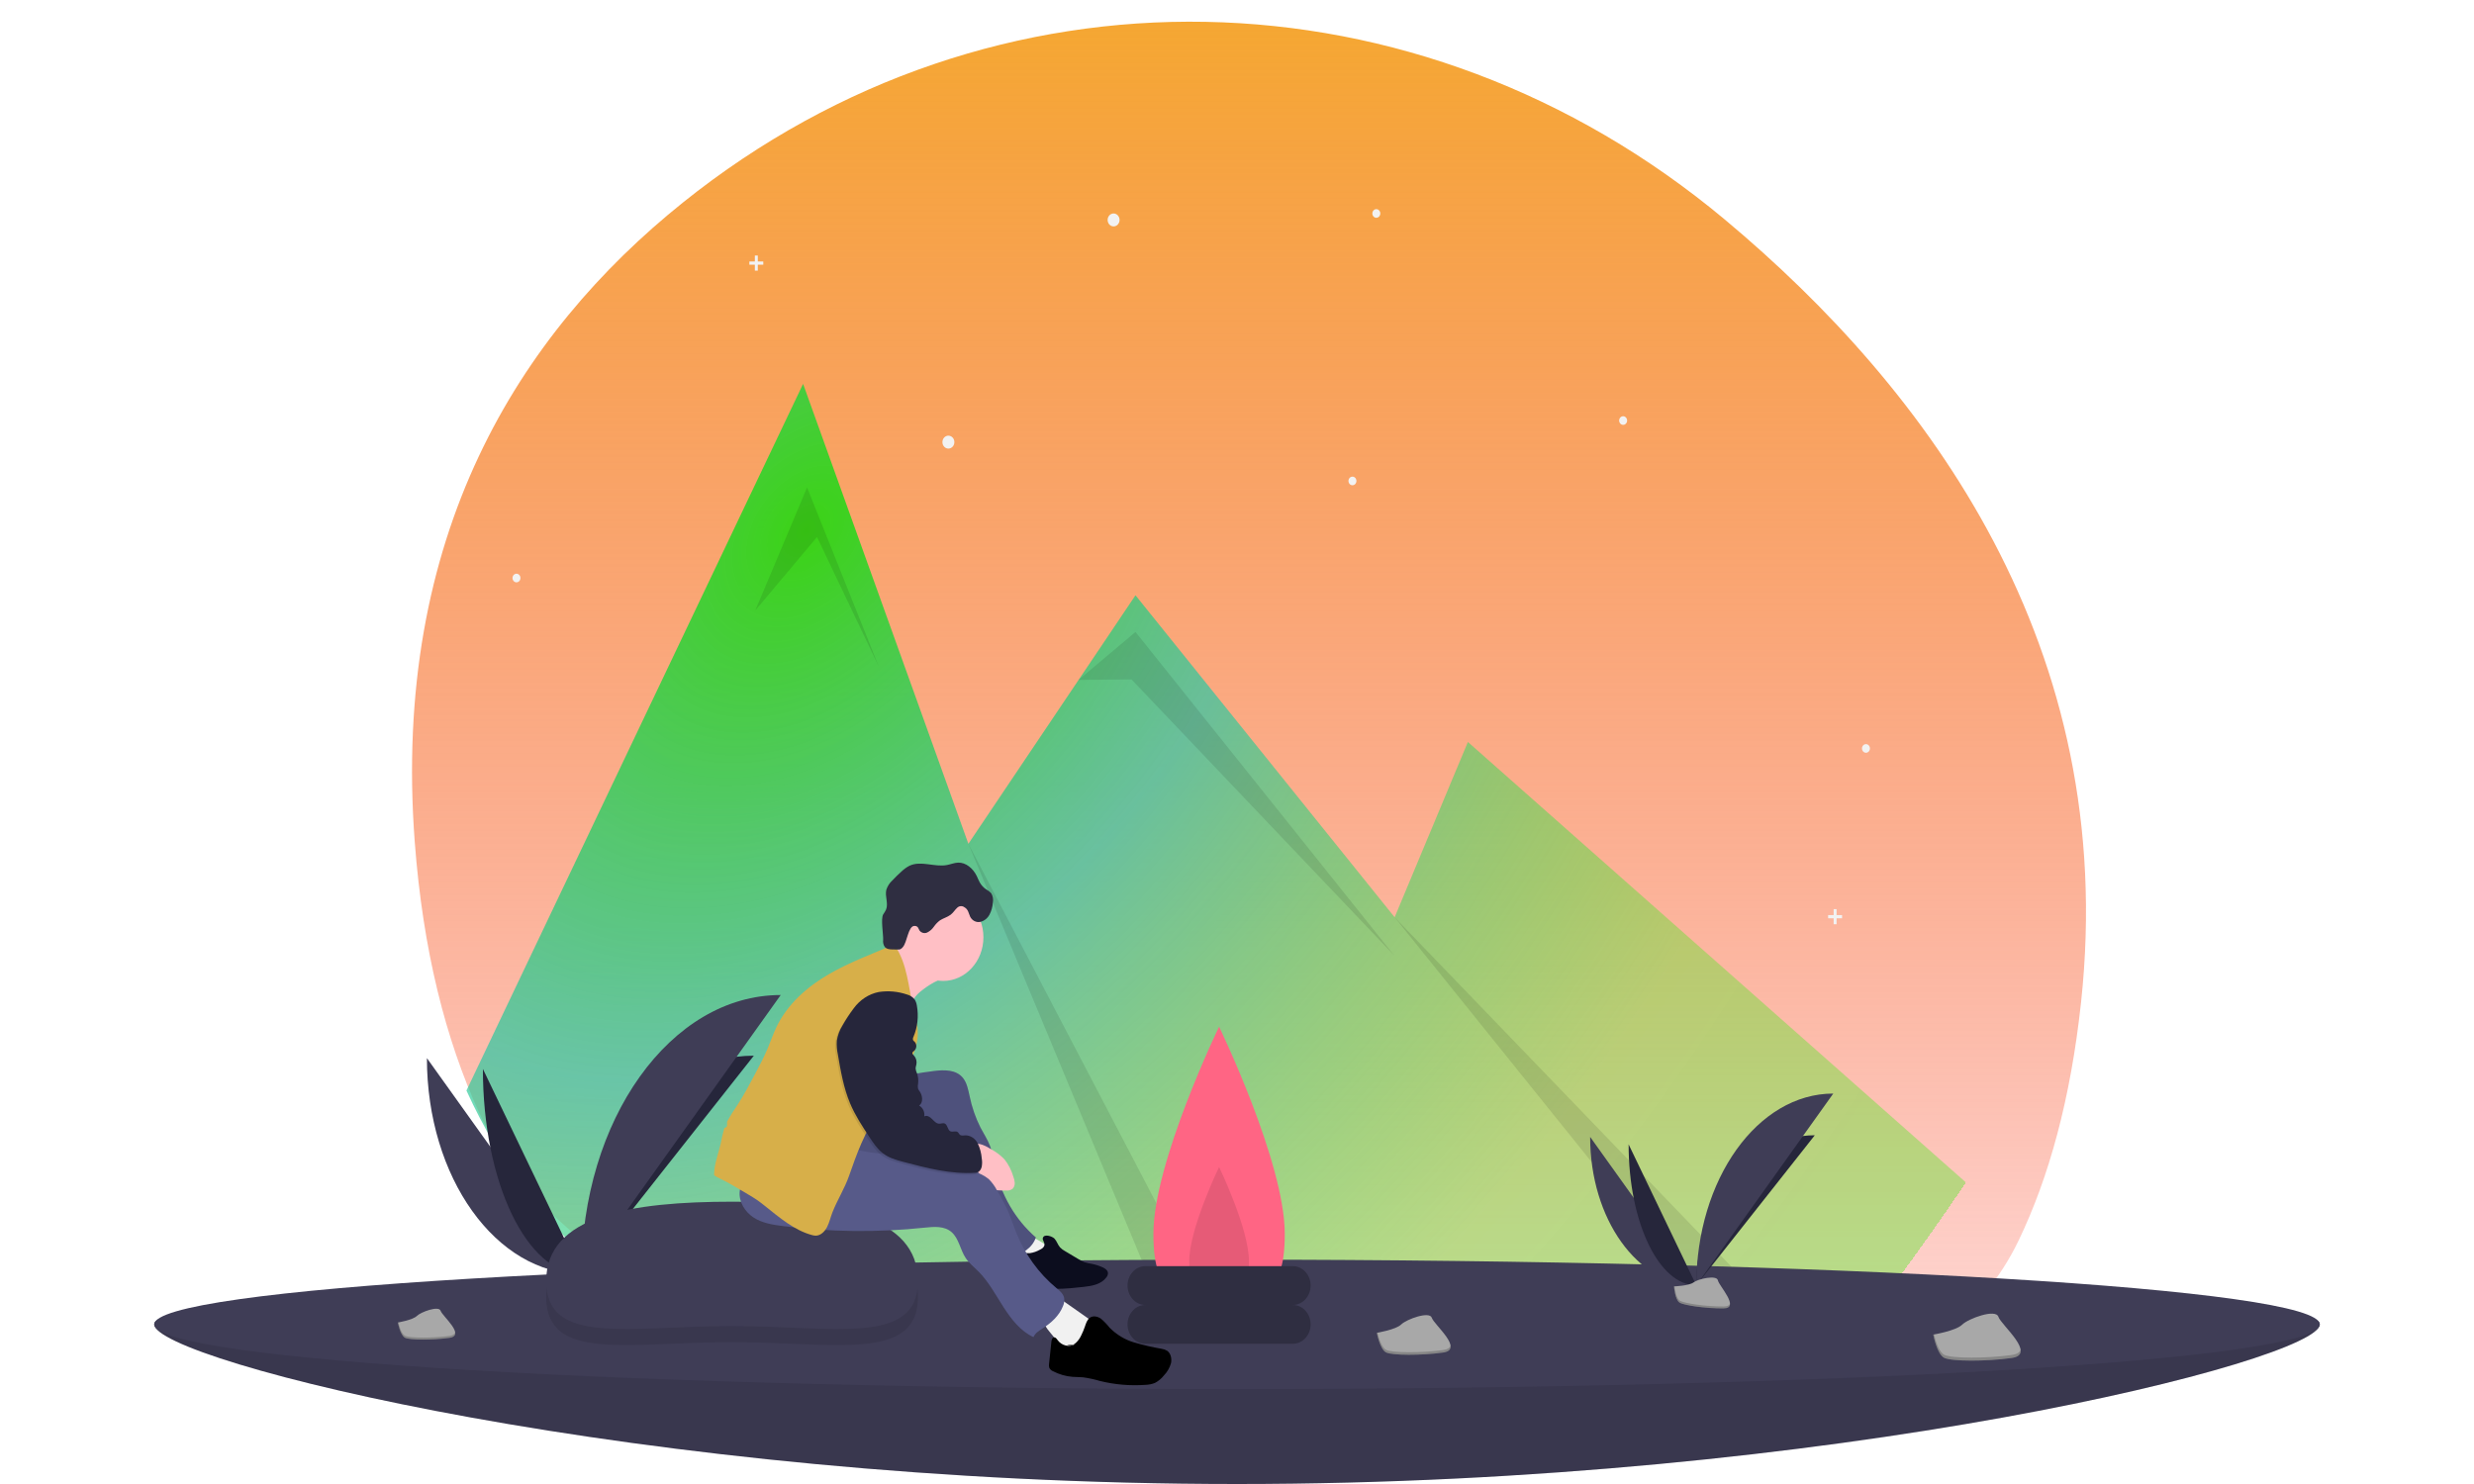 <svg width="500" height="300" viewBox="0 0 798 547" fill="none" xmlns="http://www.w3.org/2000/svg" class="slides">
<g clip-path="url(#clip0)">
<path d="M710.047 369.328C706.181 405.227 698.15 434.049 687.126 457.036C672.457 487.663 647.366 500.003 624.951 512.915C618.474 516.64 611.74 519.814 604.81 522.409C564.023 537.754 518.373 533.683 482.514 525.581C457.363 519.894 431.834 516.395 406.169 515.118C398.849 514.76 391.521 514.582 384.187 514.585C372.877 514.601 169.233 518.791 119.651 409.973C107.41 383.131 99.019 350.341 96.005 310.371C87.475 197.371 134.357 123.156 194.831 74.647C309.228 -17.115 466.033 -13.267 578.743 80.913C653.82 143.646 724.114 238.589 710.047 369.328Z" fill="url(#paint0_linear)"/>
<path d="M682.525 449.036C667.856 479.663 647.898 499.954 625.484 512.866C619.007 516.591 612.273 519.765 605.343 522.36C564.556 537.705 518.905 533.634 483.047 525.532C457.896 519.845 432.366 516.346 406.701 515.069C399.381 514.711 392.054 514.533 384.72 514.536C373.41 514.552 362.102 515.008 350.797 515.904C277.327 521.756 164.631 510.791 115.05 401.974L239.107 141.498L285.278 270.002L300.013 311.022L340.624 250.61L361.594 219.418L457.09 338.103L484.081 273.485L670.951 438.803L681.373 448.018L682.525 449.036Z" fill="url(#paint1_radial)"/>
<path opacity="0.1" d="M221.504 224.984L240.574 179.663L266.978 245.656L244.241 197.95L221.504 224.984Z" fill="black"/>
<path opacity="0.1" d="M406.701 515.069C399.381 514.711 392.054 514.533 384.72 514.536L300.013 311.022L406.701 515.069Z" fill="black"/>
<path opacity="0.1" d="M340.625 250.609L361.594 232.935L456.943 352.2L360.127 250.427L340.625 250.609Z" fill="black"/>
<path opacity="0.1" d="M625.484 512.866C619.007 516.591 612.273 519.765 605.343 522.36L457.09 338.103L625.484 512.866Z" fill="black"/>
<path d="M353.526 83.456C354.741 83.456 355.726 82.388 355.726 81.07C355.726 79.753 354.741 78.685 353.526 78.685C352.31 78.685 351.325 79.753 351.325 81.07C351.325 82.388 352.31 83.456 353.526 83.456Z" fill="#F2F2F2"/>
<path d="M292.649 165.351C293.864 165.351 294.849 164.283 294.849 162.966C294.849 161.649 293.864 160.581 292.649 160.581C291.434 160.581 290.448 161.649 290.448 162.966C290.448 164.283 291.434 165.351 292.649 165.351Z" fill="#F2F2F2"/>
<path d="M441.54 178.868C442.351 178.868 443.007 178.156 443.007 177.278C443.007 176.4 442.351 175.688 441.54 175.688C440.73 175.688 440.074 176.4 440.074 177.278C440.074 178.156 440.73 178.868 441.54 178.868Z" fill="#F2F2F2"/>
<path d="M133.489 214.648C134.299 214.648 134.956 213.936 134.956 213.057C134.956 212.179 134.299 211.467 133.489 211.467C132.679 211.467 132.022 212.179 132.022 213.057C132.022 213.936 132.679 214.648 133.489 214.648Z" fill="#F2F2F2"/>
<path d="M450.342 80.275C451.152 80.275 451.809 79.563 451.809 78.685C451.809 77.807 451.152 77.095 450.342 77.095C449.532 77.095 448.875 77.807 448.875 78.685C448.875 79.563 449.532 80.275 450.342 80.275Z" fill="#F2F2F2"/>
<path d="M541.29 156.605C542.101 156.605 542.757 155.893 542.757 155.015C542.757 154.137 542.101 153.425 541.29 153.425C540.48 153.425 539.824 154.137 539.824 155.015C539.824 155.893 540.48 156.605 541.29 156.605Z" fill="#F2F2F2"/>
<path d="M630.772 277.461C631.582 277.461 632.239 276.749 632.239 275.87C632.239 274.992 631.582 274.28 630.772 274.28C629.962 274.28 629.305 274.992 629.305 275.87C629.305 276.749 629.962 277.461 630.772 277.461Z" fill="#F2F2F2"/>
<path d="M224.438 96.384H222.413V94.189H221.328V96.384H219.303V97.561H221.328V99.755H222.413V97.561H224.438V96.384Z" fill="#F2F2F2"/>
<path d="M621.971 337.3H619.946V335.105H618.861V337.3H616.836V338.477H618.861V340.671H619.946V338.477H621.971V337.3Z" fill="#F2F2F2"/>
<path d="M798 488.163C798 501.336 619.362 547 399 547C178.638 547 0 501.336 0 488.163C0 474.989 178.638 499.294 399 499.294C619.362 499.294 798 474.989 798 488.163Z" fill="#3F3D56"/>
<path opacity="0.1" d="M798 488.163C798 501.336 619.362 547 399 547C178.638 547 0 501.336 0 488.163C0 474.989 178.638 499.294 399 499.294C619.362 499.294 798 474.989 798 488.163Z" fill="black"/>
<path d="M399 512.016C619.362 512.016 798 501.336 798 488.162C798 474.989 619.362 464.309 399 464.309C178.638 464.309 0 474.989 0 488.162C0 501.336 178.638 512.016 399 512.016Z" fill="#3F3D56"/>
<path d="M416.603 454.768C416.603 481.116 405.766 473.851 392.399 473.851C379.031 473.851 368.195 481.116 368.195 454.768C368.195 428.421 392.399 378.438 392.399 378.438C392.399 378.438 416.603 428.421 416.603 454.768Z" fill="#FF6584"/>
<path opacity="0.1" d="M403.401 464.849C403.401 476.825 398.475 473.523 392.399 473.523C386.323 473.523 381.397 476.825 381.397 464.849C381.397 452.873 392.399 430.154 392.399 430.154C392.399 430.154 403.401 452.873 403.401 464.849Z" fill="black"/>
<path d="M419.537 481.007H365.261C361.615 481.007 358.66 484.21 358.66 488.162C358.66 492.115 361.615 495.318 365.261 495.318H419.537C423.182 495.318 426.138 492.115 426.138 488.162C426.138 484.21 423.182 481.007 419.537 481.007Z" fill="#2F2E41"/>
<path d="M419.537 466.695H365.261C361.615 466.695 358.66 469.899 358.66 473.851C358.66 477.803 361.615 481.007 365.261 481.007H419.537C423.182 481.007 426.138 477.803 426.138 473.851C426.138 469.899 423.182 466.695 419.537 466.695Z" fill="#2F2E41"/>
<path d="M100.483 390.02C100.483 434.023 125.949 469.63 157.419 469.63L100.483 390.02Z" fill="#3F3D56"/>
<path d="M157.419 469.63C157.419 425.132 185.836 389.125 220.955 389.125L157.419 469.63Z" fill="#26263B"/>
<path d="M121.112 394.009C121.112 435.807 137.351 469.63 157.419 469.63L121.112 394.009Z" fill="#26263B"/>
<path d="M157.419 469.63C157.419 412.772 190.265 366.763 230.857 366.763L157.419 469.63Z" fill="#3F3D56"/>
<path d="M145.441 470.191C145.441 470.191 153.515 469.922 155.949 468.043C158.382 466.165 168.369 463.922 168.973 466.935C169.576 469.947 181.107 481.918 171.991 481.998C162.875 482.077 150.81 480.458 148.381 478.855C145.952 477.251 145.441 470.191 145.441 470.191Z" fill="#A8A8A8"/>
<path opacity="0.2" d="M172.154 480.949C163.038 481.029 150.973 479.41 148.544 477.806C146.694 476.585 145.957 472.202 145.711 470.18C145.54 470.188 145.441 470.192 145.441 470.192C145.441 470.192 145.952 477.251 148.381 478.855C150.81 480.458 162.875 482.077 171.991 481.998C174.623 481.975 175.531 480.96 175.482 479.457C175.116 480.365 174.112 480.932 172.154 480.949Z" fill="black"/>
<path d="M529.136 419.068C529.136 449.305 546.635 473.772 568.259 473.772L529.136 419.068Z" fill="#3F3D56"/>
<path d="M568.259 473.772C568.259 443.195 587.786 418.453 611.918 418.453L568.259 473.772Z" fill="#26263B"/>
<path d="M543.311 421.809C543.311 450.531 554.47 473.772 568.259 473.772L543.311 421.809Z" fill="#26263B"/>
<path d="M568.259 473.772C568.259 434.702 590.83 403.087 618.722 403.087L568.259 473.772Z" fill="#3F3D56"/>
<path d="M560.029 474.158C560.029 474.158 565.577 473.972 567.249 472.682C568.921 471.391 575.784 469.85 576.199 471.92C576.613 473.99 584.537 482.216 578.273 482.27C572.009 482.325 563.718 481.213 562.049 480.111C560.38 479.009 560.029 474.158 560.029 474.158Z" fill="#A8A8A8"/>
<path opacity="0.2" d="M578.384 481.55C572.12 481.604 563.83 480.492 562.161 479.39C560.89 478.551 560.383 475.539 560.214 474.15C560.097 474.155 560.029 474.158 560.029 474.158C560.029 474.158 560.38 479.008 562.049 480.111C563.718 481.213 572.009 482.325 578.273 482.27C580.081 482.254 580.705 481.557 580.671 480.524C580.42 481.148 579.73 481.538 578.384 481.55Z" fill="black"/>
<path d="M655.572 491.929C655.572 491.929 663.904 490.554 666.208 488.279C668.511 486.003 678.596 482.325 679.569 485.363C680.542 488.401 693.867 499.235 684.434 500.555C675.002 501.874 662.318 501.834 659.618 500.503C656.917 499.171 655.572 491.929 655.572 491.929Z" fill="#A8A8A8"/>
<path opacity="0.2" d="M684.482 499.446C675.049 500.766 662.366 500.726 659.665 499.395C657.608 498.38 656.339 493.941 655.85 491.881C655.674 491.912 655.572 491.929 655.572 491.929C655.572 491.929 656.917 499.171 659.618 500.503C662.318 501.834 675.002 501.874 684.434 500.555C687.157 500.174 687.981 498.999 687.756 497.449C687.482 498.44 686.508 499.163 684.482 499.446Z" fill="black"/>
<path d="M450.532 491.275C450.532 491.275 457.564 490.115 459.508 488.194C461.452 486.274 469.963 483.17 470.784 485.734C471.606 488.298 482.851 497.442 474.891 498.555C466.93 499.669 456.226 499.635 453.947 498.511C451.667 497.387 450.532 491.275 450.532 491.275Z" fill="#A8A8A8"/>
<path opacity="0.2" d="M474.931 497.62C466.97 498.733 456.266 498.7 453.987 497.576C452.251 496.72 451.18 492.974 450.767 491.234C450.618 491.261 450.532 491.275 450.532 491.275C450.532 491.275 451.667 497.387 453.947 498.511C456.226 499.635 466.93 499.669 474.891 498.555C477.189 498.234 477.884 497.242 477.694 495.934C477.463 496.77 476.641 497.38 474.931 497.62Z" fill="black"/>
<path d="M89.767 487.469C89.767 487.469 95.241 486.566 96.754 485.071C98.268 483.576 104.894 481.159 105.533 483.155C106.172 485.151 114.927 492.27 108.73 493.136C102.532 494.003 94.199 493.977 92.425 493.102C90.65 492.227 89.767 487.469 89.767 487.469Z" fill="#A8A8A8"/>
<path opacity="0.2" d="M108.761 492.408C102.564 493.275 94.23 493.249 92.456 492.374C91.105 491.708 90.271 488.791 89.95 487.437C89.834 487.458 89.767 487.469 89.767 487.469C89.767 487.469 90.65 492.227 92.425 493.102C94.199 493.977 102.532 494.003 108.73 493.136C110.519 492.886 111.06 492.115 110.912 491.096C110.732 491.747 110.092 492.222 108.761 492.408Z" fill="black"/>
<path opacity="0.1" d="M281.424 478.109C281.424 502.138 250.528 494.705 212.7 494.705C174.871 494.705 144.434 502.138 144.434 478.109C144.434 454.081 175.326 448.855 213.154 448.855C250.983 448.855 281.424 454.081 281.424 478.109Z" fill="black"/>
<path d="M281.424 472.193C281.424 496.221 250.528 488.789 212.7 488.789C174.871 488.789 144.434 496.221 144.434 472.193C144.434 448.165 175.326 442.939 213.154 442.939C250.983 442.939 281.424 448.165 281.424 472.193Z" fill="#3F3D56"/>
<path d="M287.314 362.106C285.491 363.116 283.759 364.306 282.138 365.662C280.511 367.028 279.265 368.856 278.539 370.944C277.628 368.63 276.883 366.243 276.311 363.804C275.026 359.427 273.506 355.135 271.758 350.951C274.627 349.766 277.114 347.698 278.914 345.001C282.434 348.801 286.054 352.763 287.805 357.802C288.107 358.67 288.985 359.596 289.189 360.373C289.477 361.473 288.083 361.647 287.314 362.106Z" fill="#FFBFC5"/>
<path d="M320.441 454.725C324.286 456.041 327.872 458.121 331.016 460.859C331.253 461.019 331.424 461.271 331.496 461.564C331.576 462.224 330.763 462.494 330.173 462.678C328.437 463.22 327.328 464.988 326.049 466.371C324.771 467.755 322.717 468.84 321.226 467.735C320.834 467.41 320.492 467.02 320.213 466.579L313.912 457.664C316.049 456.37 318.295 455.301 320.62 454.472" fill="#F1F1F1"/>
<path d="M331.766 456.579C332.6 457.502 332.963 458.829 333.781 459.768C334.332 460.337 334.96 460.81 335.645 461.17L340.465 464.046C341.206 464.521 341.986 464.92 342.794 465.239C343.703 465.514 344.627 465.723 345.561 465.865C346.897 466.137 348.204 466.555 349.461 467.113C350.406 467.532 351.46 468.256 351.456 469.363C351.417 469.904 351.214 470.416 350.878 470.818C348.977 473.413 345.613 473.988 342.573 474.336C335.993 475.091 329.259 475.656 322.827 473.975C321.571 473.724 320.384 473.167 319.356 472.346C317.415 470.603 317.029 467.427 317.754 464.809C317.959 463.806 318.506 462.923 319.286 462.338C320.305 461.705 321.575 461.999 322.745 461.901C323.991 461.717 325.198 461.301 326.312 460.67C327.047 460.31 327.894 459.847 328.052 458.898C328.198 458.019 327.244 457.137 327.445 456.352C327.89 454.61 330.998 455.729 331.766 456.579Z" fill="#0C0D1E"/>
<path d="M342.95 485.122C343.625 485.604 344.3 486.087 344.975 486.571C345.596 486.929 346.107 487.476 346.446 488.144C346.885 489.262 346.291 490.528 345.631 491.511C343.649 494.447 340.945 496.72 337.827 498.067C336.745 498.554 335.603 498.863 334.437 498.983C334.17 499.028 333.897 498.991 333.649 498.875C333.032 498.522 333.121 497.565 333.113 496.809C333.092 494.613 331.562 492.831 330.187 491.218C328.813 489.605 327.411 487.62 327.726 485.451C328.011 484.173 328.615 483.006 329.471 482.076C330.233 481.04 331.126 480.126 332.124 479.362C333.554 478.348 334.059 478.894 335.405 479.824C337.932 481.569 340.447 483.335 342.95 485.122Z" fill="#F1F1F1"/>
<path d="M336.369 495.818C336.92 495.969 337.496 495.977 338.05 495.841C338.604 495.706 339.121 495.43 339.559 495.038C340.428 494.244 341.134 493.26 341.63 492.152C342.122 491.165 342.551 490.142 342.912 489.091C343.336 487.86 343.729 486.499 344.726 485.752C345.935 484.847 347.639 485.202 348.867 486.075C350.026 487.055 351.09 488.16 352.043 489.373C354.596 491.954 357.692 493.821 361.061 494.812C364.416 495.794 367.817 496.582 371.249 497.173C371.935 497.272 372.599 497.504 373.21 497.857C374.59 498.77 375.05 500.806 374.666 502.508C374.179 504.187 373.305 505.704 372.127 506.915C371.2 508.108 370.05 509.073 368.753 509.747C367.656 510.182 366.502 510.419 365.334 510.449C359.682 510.866 354.004 510.384 348.48 509.018C346.451 508.421 344.386 507.974 342.301 507.681C341.03 507.56 339.75 507.598 338.477 507.505C335.946 507.316 333.471 506.609 331.183 505.419C330.626 505.197 330.157 504.775 329.853 504.222C329.689 503.714 329.655 503.166 329.755 502.638L330.599 494.623C330.673 493.926 330.887 493.059 331.527 492.95C332.136 492.846 332.578 493.522 332.962 494.046C333.705 495.011 334.723 495.68 335.855 495.949C336.988 496.217 338.171 496.069 339.218 495.529" fill="black"/>
<path d="M287.417 394.757C291.126 394.303 295.429 394.228 297.937 397.225C299.475 399.063 299.942 401.637 300.475 404.051C301.307 408.104 302.66 412.011 304.494 415.656C305.674 417.915 307.104 420.034 308.01 422.437C308.937 424.899 309.279 427.565 309.821 430.159C311.996 440.41 317.304 449.563 324.884 456.131C323.546 460.077 319.675 462.33 315.91 463.339C315.112 463.706 314.223 463.771 313.387 463.524C312.551 463.277 311.815 462.732 311.299 461.977C309.538 459.916 307.897 457.737 306.387 455.453C300.96 447.597 295.45 439.576 292.494 430.299C291.457 427.044 290.42 423.244 287.501 421.883C285.837 421.108 283.933 421.35 282.147 421.678C278.155 422.412 274.226 423.505 270.402 424.947C266.325 426.485 261.656 428.377 257.924 426.024C255.691 424.616 254.362 421.913 253.872 419.163C253.503 416.388 253.499 413.569 253.861 410.792C253.886 409.536 254.164 408.3 254.676 407.173C255.193 406.33 255.855 405.603 256.627 405.033C259.959 402.289 263.666 400.124 267.613 398.617C271.384 397.176 275.436 396.688 279.37 395.976C282.042 395.492 284.724 395.086 287.417 394.757Z" fill="#575A89"/>
<path opacity="0.1" d="M287.417 394.757C291.126 394.303 295.429 394.228 297.937 397.225C299.475 399.063 299.942 401.637 300.475 404.051C301.307 408.104 302.66 412.011 304.494 415.656C305.674 417.915 307.104 420.034 308.01 422.437C308.937 424.899 309.279 427.565 309.821 430.159C311.996 440.41 317.304 449.563 324.884 456.131C323.546 460.077 319.675 462.33 315.91 463.339C315.112 463.706 314.223 463.771 313.387 463.524C312.551 463.277 311.815 462.732 311.299 461.977C309.538 459.916 307.897 457.737 306.387 455.453C300.96 447.597 295.45 439.576 292.494 430.299C291.457 427.044 290.42 423.244 287.501 421.883C285.837 421.108 283.933 421.35 282.147 421.678C278.155 422.412 274.226 423.505 270.402 424.947C266.325 426.485 261.656 428.377 257.924 426.024C255.691 424.616 254.362 421.913 253.872 419.163C253.503 416.388 253.499 413.569 253.861 410.792C253.886 409.536 254.164 408.3 254.676 407.173C255.193 406.33 255.855 405.603 256.627 405.033C259.959 402.289 263.666 400.124 267.613 398.617C271.384 397.176 275.436 396.688 279.37 395.976C282.042 395.492 284.724 395.086 287.417 394.757Z" fill="black"/>
<path d="M308.653 423.756C310.374 424.697 311.954 425.914 313.341 427.366C314.772 429.194 315.859 431.308 316.541 433.589C316.846 434.35 317.033 435.16 317.095 435.987C317.122 436.402 317.063 436.817 316.921 437.203C316.778 437.588 316.557 437.934 316.274 438.213C315.587 438.692 314.772 438.907 313.959 438.826C312.883 438.836 311.808 438.805 310.733 438.735C310.08 438.73 309.433 438.597 308.823 438.343C308.265 438.034 307.761 437.62 307.335 437.121C305.444 435.218 303.895 432.951 302.767 430.435C301.989 428.574 300.706 424.284 301.932 422.347C303.195 420.351 307.318 422.935 308.653 423.756Z" fill="#FFBFC5"/>
<path d="M256.642 423.092C262.128 424.997 267.968 425.215 273.704 425.795C283.353 426.773 292.884 428.816 302.15 431.891C304.084 432.402 305.907 433.322 307.512 434.598C308.752 435.84 309.803 437.289 310.624 438.888C312.131 441.378 313.496 443.965 314.711 446.636C315.753 449.05 316.547 451.58 317.517 454.029C320.774 462.229 325.925 469.38 332.472 474.795C333.668 475.781 335.001 476.855 335.309 478.45C335.447 479.477 335.292 480.525 334.865 481.454C333.451 485.025 330.515 487.623 327.434 489.611C326.11 490.466 324.652 491.334 324.001 492.849C319.318 490.753 315.838 486.285 312.94 481.78C310.043 477.276 307.473 472.435 303.76 468.699C302.124 467.054 300.265 465.621 298.979 463.644C297.015 460.627 296.484 456.499 293.841 454.17C291.178 451.825 287.359 452.144 283.945 452.507C266.458 454.363 248.837 454.157 231.39 451.891C227.764 451.419 224.037 450.819 220.895 448.799C217.754 446.778 215.307 442.988 215.753 439.058C216.17 435.379 218.996 432.462 222.147 431.022C225.298 429.581 228.78 429.323 232.178 428.908C240.516 428.027 248.728 426.074 256.642 423.092Z" fill="#575A89"/>
<path d="M206.476 430.731C206.907 427.611 208.024 424.657 208.726 421.596C209.077 419.669 209.522 417.765 210.059 415.889C210.076 415.836 210.096 415.785 210.115 415.732C210.293 415.716 210.466 415.658 210.621 415.562C210.776 415.465 210.91 415.333 211.013 415.175C211.109 414.902 211.135 414.606 211.089 414.318C211.075 414.012 211.084 413.706 211.114 413.402C212.262 411.316 213.516 409.301 214.87 407.367C217.246 403.718 219.304 399.84 221.358 395.969C223.042 392.795 224.728 389.615 226.122 386.28C227.168 383.779 228.047 381.195 229.202 378.752C233.315 370.056 240.709 363.652 248.661 359.049C256.289 354.633 264.536 351.657 272.556 348.147C272.762 348.366 272.949 348.606 273.115 348.862C277.449 355.283 277.916 363.722 279.699 371.439C280.419 374.555 281.382 377.66 281.38 380.872C281.377 385.613 279.287 390.025 277.209 394.197C275.352 398.184 273.16 401.978 270.66 405.528C269.432 407.175 268.081 408.708 266.847 410.349C261.791 417.069 258.872 425.332 256.034 433.439C254.391 438.134 251.706 442.297 249.899 446.92C249.205 448.697 248.805 450.613 247.933 452.295C247.061 453.977 245.544 455.457 243.764 455.465C243.243 455.45 242.726 455.362 242.226 455.204C235.783 453.407 230.387 448.786 225.033 444.506C224.078 443.742 223.116 442.985 222.114 442.296C221.101 441.6 220.049 440.975 218.998 440.351C218.201 439.878 217.405 439.405 216.608 438.931C213.998 437.381 211.384 435.828 208.664 434.516C207.846 434.16 207.06 433.723 206.317 433.21C206.309 432.38 206.362 431.551 206.476 430.731Z" fill="#D7AF49"/>
<path d="M290.712 361.573C298.911 361.573 305.557 354.368 305.557 345.481C305.557 336.593 298.911 329.388 290.712 329.388C282.513 329.388 275.867 336.593 275.867 345.481C275.867 354.368 282.513 361.573 290.712 361.573Z" fill="#FFBFC5"/>
<path d="M300.698 337.951C301.057 338.631 301.6 339.175 302.254 339.508C302.908 339.842 303.641 339.948 304.354 339.814C305.062 339.66 305.732 339.345 306.32 338.891C306.908 338.436 307.4 337.852 307.765 337.176C308.487 335.817 308.919 334.301 309.029 332.737C309.145 332.137 309.15 331.518 309.043 330.916C308.937 330.314 308.722 329.74 308.411 329.228C307.857 328.647 307.222 328.165 306.528 327.801C305.572 327.153 304.769 326.272 304.183 325.227C303.768 324.483 303.47 323.67 303.096 322.9C301.746 320.12 299.119 317.859 296.222 317.962C294.83 318.011 293.504 318.585 292.133 318.845C287.53 319.72 282.528 317.081 278.259 319.139C277.208 319.693 276.232 320.399 275.356 321.238C274.154 322.312 272.999 323.445 271.89 324.634C270.927 325.524 270.198 326.674 269.778 327.967C269.198 330.328 270.577 332.966 269.699 335.217C269.399 335.861 269.04 336.471 268.629 337.039C267.66 338.579 268.713 344.59 268.606 346.451C268.482 347.361 268.696 348.288 269.2 349.029C269.9 349.875 271.078 349.949 272.126 349.963L274.054 349.988C274.342 350.009 274.631 349.977 274.909 349.892C275.287 349.71 275.619 349.432 275.878 349.082C277.481 347.251 277.829 341.264 280.157 341.286C280.51 341.264 280.861 341.363 281.161 341.568C281.583 341.903 281.707 342.519 282.006 342.984C282.348 343.422 282.811 343.728 283.326 343.859C283.841 343.989 284.381 343.936 284.866 343.708C285.828 343.226 286.664 342.494 287.301 341.575C287.935 340.659 288.704 339.863 289.577 339.218C290.818 338.434 292.22 338.092 293.427 337.205C294.437 336.465 295.011 335.39 295.917 334.571C296.279 334.233 296.734 334.033 297.211 334.004C297.688 333.975 298.161 334.118 298.556 334.411C299.984 335.219 300.047 336.544 300.698 337.951Z" fill="#2F2E41"/>
<path opacity="0.1" d="M266.399 366.304C269.866 365.77 273.399 366.078 276.743 367.205C277.859 367.481 278.867 368.13 279.625 369.059C280.057 369.763 280.337 370.563 280.447 371.4C281.129 375.248 280.692 379.231 279.195 382.798C279.088 382.977 279.018 383.177 278.988 383.387C278.958 383.598 278.97 383.812 279.022 384.017C279.173 384.265 279.37 384.476 279.6 384.638C279.808 384.855 279.972 385.117 280.08 385.408C280.187 385.699 280.237 386.011 280.225 386.324C280.214 386.637 280.141 386.944 280.012 387.224C279.883 387.505 279.7 387.752 279.476 387.95C279.199 388.17 278.836 388.36 278.782 388.727C278.723 389.127 279.07 389.44 279.339 389.72C279.735 390.14 280.026 390.661 280.187 391.234C280.348 391.808 280.373 392.417 280.26 393.004C280.114 393.476 280.014 393.964 279.962 394.459C280.018 395.064 280.182 395.652 280.446 396.189C280.897 397.4 281.051 398.718 280.893 400.013C280.75 400.625 280.736 401.265 280.853 401.884C281.015 402.293 281.237 402.672 281.508 403.007C282.575 404.567 282.809 407.177 281.262 408.155C281.924 408.524 282.464 409.107 282.806 409.824C283.148 410.541 283.275 411.356 283.169 412.155C284.093 411.619 285.214 412.304 285.983 413.074C286.753 413.844 287.54 414.787 288.586 414.843C289.316 414.883 290.085 414.472 290.75 414.798C291.763 415.293 291.728 417.073 292.724 417.606C293.597 418.074 294.813 417.311 295.557 417.992C295.816 418.229 295.948 418.596 296.198 418.844C296.763 419.405 297.645 419.167 298.411 419.134C299.318 419.161 300.203 419.446 300.978 419.959C301.752 420.471 302.39 421.195 302.828 422.057C303.682 423.793 304.198 425.702 304.342 427.664C304.538 428.73 304.518 429.83 304.285 430.887C304.16 431.413 303.894 431.888 303.522 432.252C303.15 432.615 302.687 432.852 302.191 432.933C293.081 433.572 284.091 431.204 275.221 428.863C272.615 428.175 269.965 427.37 267.792 425.666C265.818 424.119 264.366 421.93 262.95 419.78C260.34 415.817 257.713 411.823 255.844 407.395C253.44 401.695 252.368 395.459 251.316 389.296C250.954 387.644 250.826 385.942 250.934 384.247C251.25 382.266 251.949 380.379 252.985 378.712C254.239 376.501 255.625 374.381 257.135 372.368C259.431 369.182 262.729 367.023 266.399 366.304Z" fill="black"/>
<path d="M266.999 365.653C270.466 365.119 273.999 365.427 277.343 366.554C278.459 366.83 279.468 367.478 280.226 368.408C280.657 369.112 280.938 369.912 281.048 370.748C281.73 374.597 281.292 378.58 279.796 382.147C279.689 382.325 279.618 382.526 279.588 382.736C279.559 382.946 279.57 383.161 279.623 383.366C279.774 383.614 279.97 383.825 280.2 383.986C280.409 384.204 280.572 384.466 280.68 384.757C280.788 385.048 280.838 385.36 280.826 385.673C280.814 385.986 280.742 386.293 280.612 386.573C280.483 386.854 280.301 387.101 280.077 387.299C279.8 387.518 279.437 387.709 279.383 388.076C279.324 388.476 279.67 388.789 279.94 389.069C280.335 389.489 280.627 390.009 280.788 390.583C280.949 391.157 280.974 391.766 280.86 392.353C280.715 392.825 280.615 393.313 280.563 393.808C280.618 394.413 280.783 395.001 281.047 395.538C281.498 396.749 281.652 398.067 281.494 399.362C281.351 399.974 281.337 400.614 281.453 401.233C281.616 401.642 281.837 402.021 282.109 402.356C283.176 403.916 283.41 406.526 281.862 407.504C282.525 407.873 283.064 408.456 283.406 409.173C283.748 409.89 283.875 410.704 283.769 411.503C284.694 410.968 285.814 411.652 286.584 412.423C287.354 413.193 288.141 414.135 289.187 414.192C289.917 414.232 290.685 413.821 291.351 414.147C292.363 414.642 292.329 416.422 293.324 416.955C294.198 417.423 295.414 416.659 296.158 417.341C296.417 417.578 296.549 417.945 296.799 418.193C297.364 418.754 298.246 418.515 299.011 418.482C299.919 418.51 300.803 418.795 301.578 419.307C302.353 419.82 302.991 420.544 303.428 421.406C304.283 423.142 304.798 425.051 304.943 427.013C305.138 428.079 305.119 429.179 304.886 430.236C304.76 430.762 304.495 431.237 304.123 431.6C303.75 431.964 303.287 432.201 302.792 432.282C293.681 432.921 284.692 430.553 275.821 428.211C273.216 427.524 270.566 426.719 268.393 425.015C266.419 423.467 264.967 421.278 263.551 419.129C260.94 415.166 258.313 411.172 256.445 406.744C254.04 401.044 252.968 394.808 251.917 388.645C251.555 386.993 251.426 385.29 251.535 383.596C251.85 381.615 252.549 379.728 253.586 378.06C254.839 375.849 256.226 373.73 257.736 371.717C260.032 368.531 263.329 366.372 266.999 365.653Z" fill="#26263B"/>
</g>
<defs>
<linearGradient id="paint0_linear" x1="403.428" y1="8" x2="403.428" y2="532.791" gradientUnits="userSpaceOnUse">
<stop stop-color="#F5A732"/>
<stop offset="1" stop-color="#FA2C1C" stop-opacity="0.134"/>
<stop offset="1" stop-color="#FB1919" stop-opacity="0"/>
<stop offset="1" stop-color="#FF1900"/>
</linearGradient>
<radialGradient id="paint1_radial" cx="0" cy="0" r="1" gradientUnits="userSpaceOnUse" gradientTransform="translate(239 197) rotate(39.715) scale(487.501 707.09)">
<stop stop-color="#3BD315"/>
<stop offset="0.323" stop-color="#30C7A3" stop-opacity="0.717"/>
<stop offset="0.724" stop-color="#44EC1A" stop-opacity="0.365"/>
<stop offset="1" stop-color="#44EC1A" stop-opacity="0.374"/>
<stop offset="1" stop-color="#4EE129" stop-opacity="0"/>
</radialGradient>
<clipPath id="clip0">
<rect width="798" height="547" fill="white"/>
</clipPath>
</defs>
</svg>
